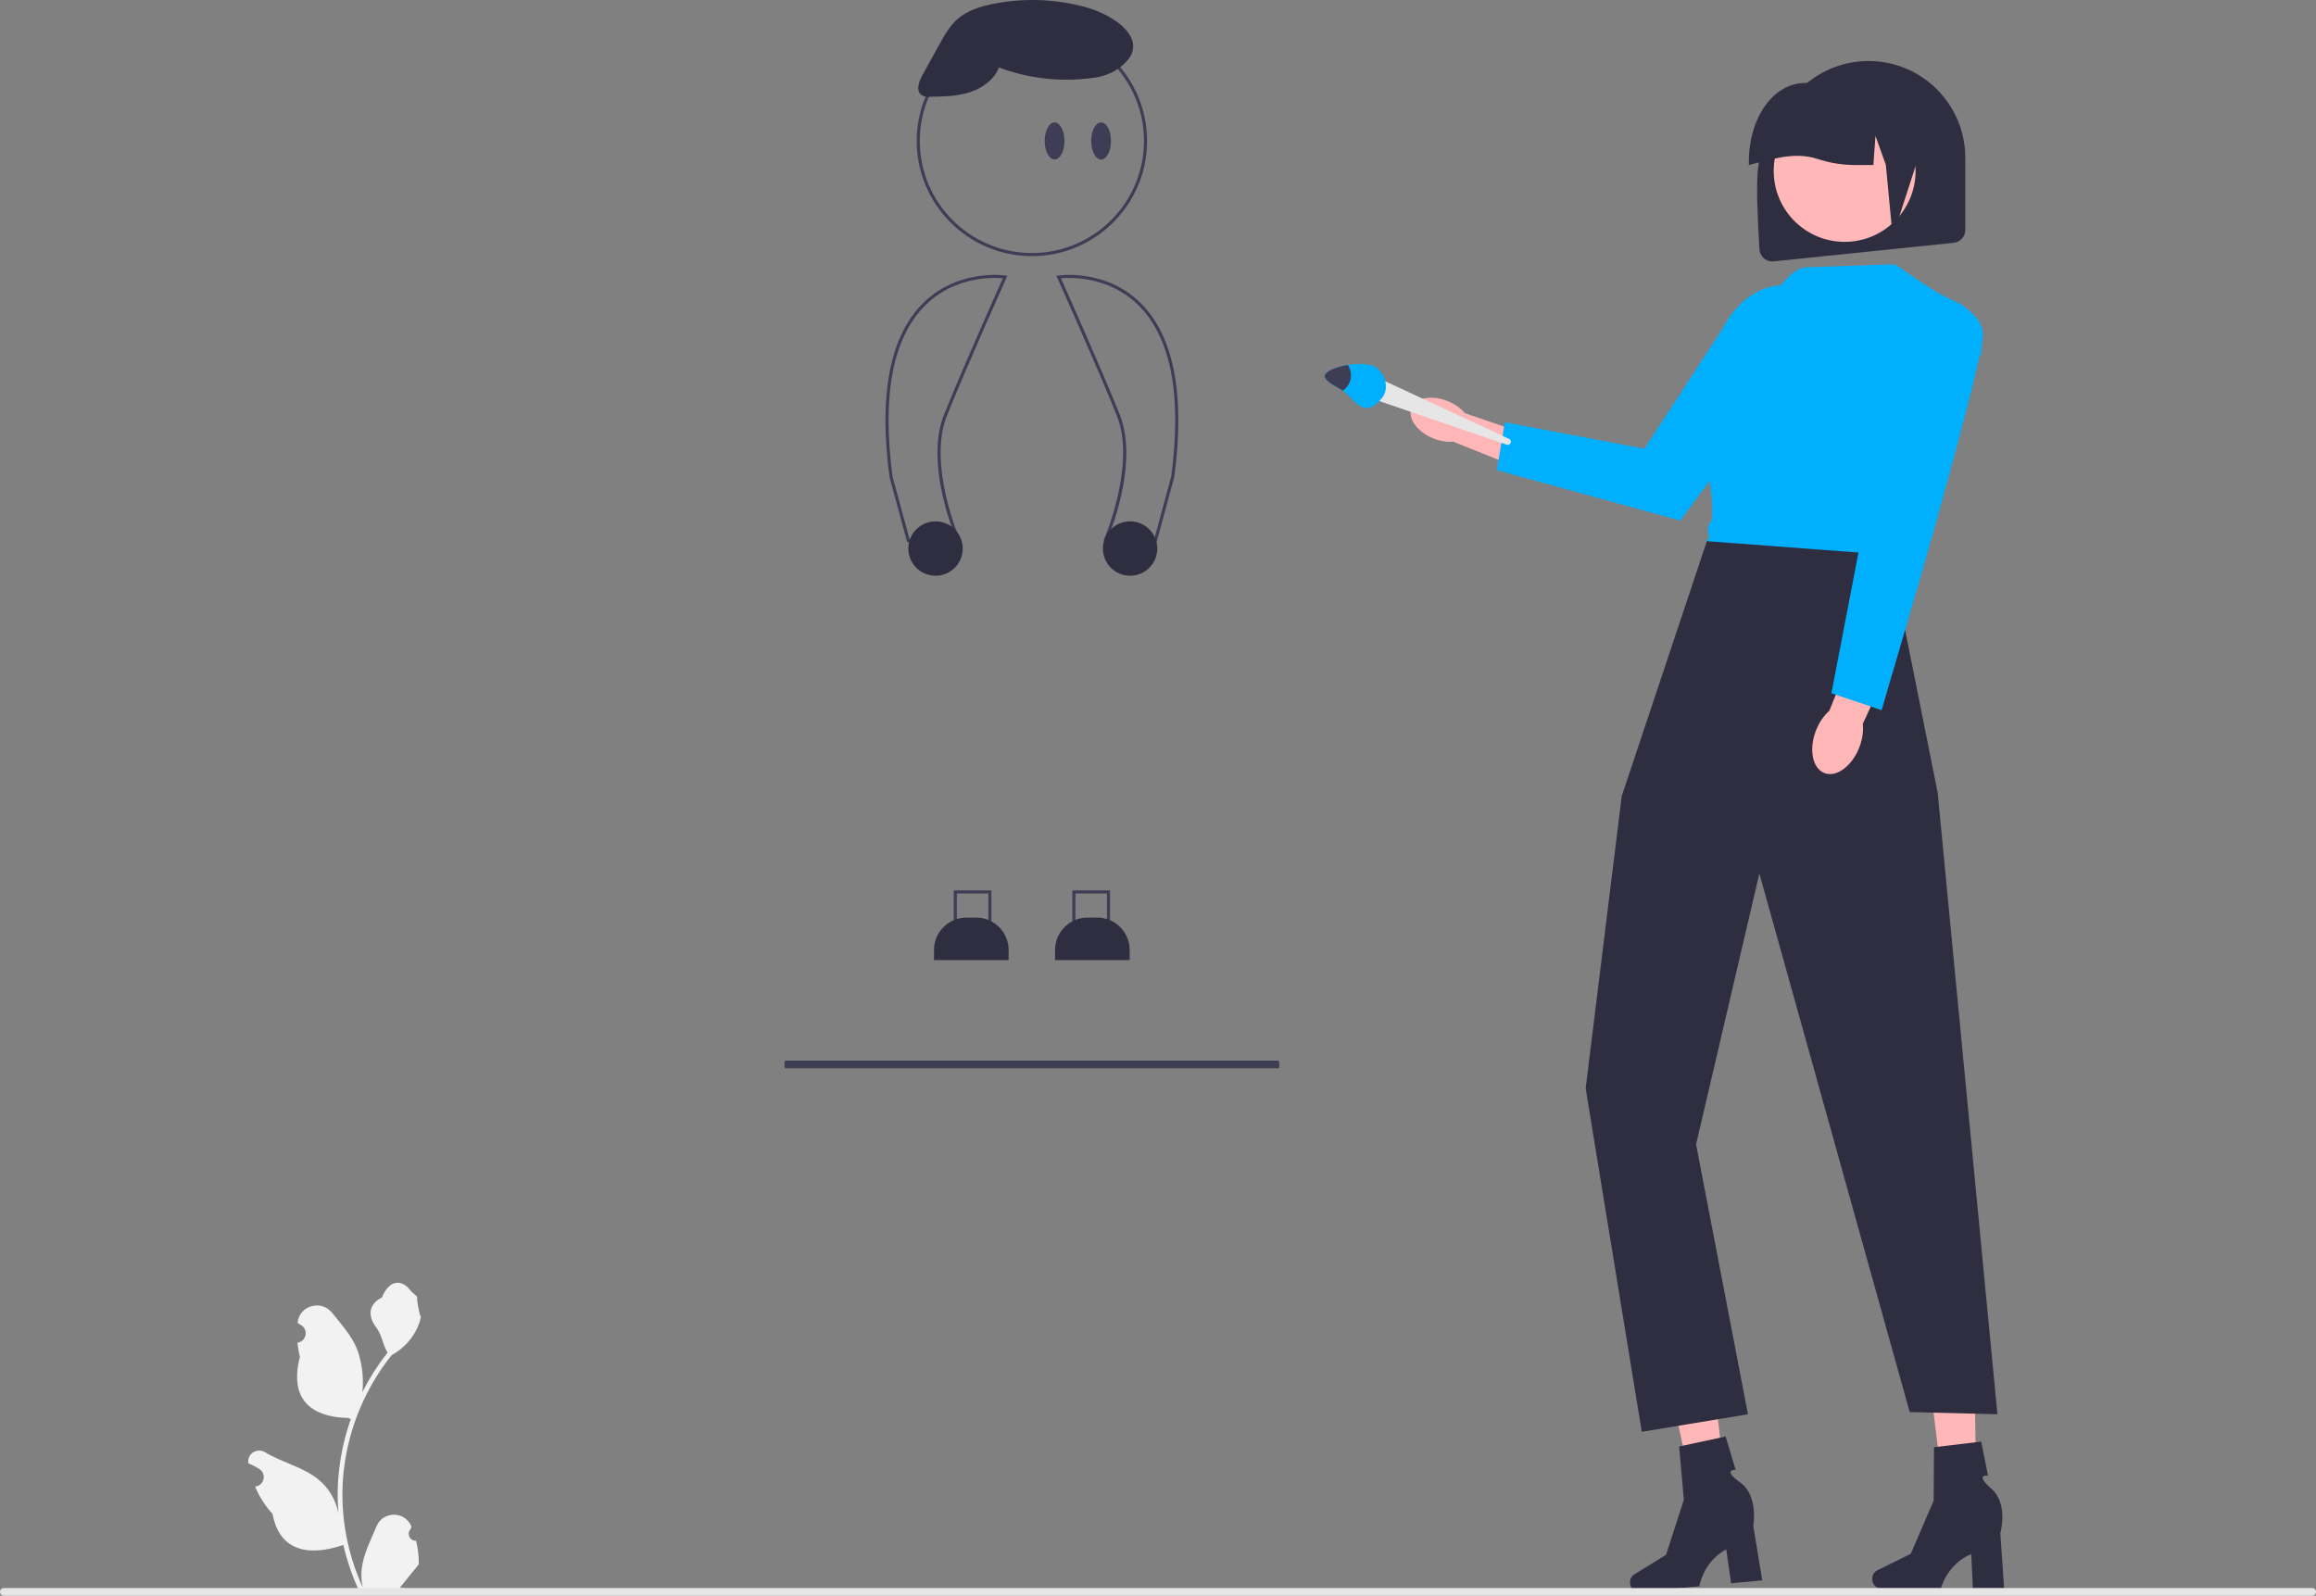 <svg xmlns="http://www.w3.org/2000/svg" width="748.775" height="515.969" viewBox="0 0 748.775 515.969" xmlns:xlink="http://www.w3.org/1999/xlink"><rect x="0" y="0" width="748.775" height="515.969" fill="#808080" stroke="none"/><path d="M134.516,498.182c-2.066,.129-3.208-2.437-1.645-3.933l.155-.618c-.02-.05-.041-.099-.062-.148-2.089-4.982-9.17-4.947-11.241,.042-1.839,4.428-4.179,8.864-4.756,13.546-.258,2.067-.142,4.172,.316,6.2-4.308-9.411-6.575-19.687-6.575-30.021,0-2.597,.142-5.193,.433-7.783,.239-2.119,.568-4.224,.995-6.31,2.306-11.277,7.299-22.018,14.5-30.99,3.462-1.892,6.349-4.851,8.093-8.397,.626-1.279,1.117-2.655,1.35-4.056-.394,.052-1.486-5.949-1.188-6.317-.549-.833-1.532-1.247-2.131-2.06-2.982-4.043-7.091-3.337-9.236,2.157-4.582,2.313-4.627,6.148-1.815,9.837,1.789,2.347,2.035,5.522,3.604,8.035-.162,.207-.329,.407-.491,.614-2.961,3.798-5.522,7.88-7.681,12.169,.61-4.766-.291-10.508-1.826-14.21-1.748-4.217-5.025-7.769-7.91-11.415-3.466-4.379-10.573-2.468-11.184,3.083-.006,.054-.012,.107-.017,.161,.429,.242,.848,.499,1.259,.77,2.339,1.547,1.531,5.174-1.241,5.602l-.063,.01c.155,1.544,.42,3.074,.807,4.579-3.702,14.316,4.29,19.53,15.701,19.764,.252,.129,.497,.258,.749,.381-1.156,3.255-2.08,6.594-2.764,9.979-.614,2.99-1.04,6.013-1.279,9.049-.297,3.83-.271,7.68,.052,11.503l-.019-.136c-.82-4.211-3.107-8.145-6.427-10.87-4.946-4.063-11.933-5.559-17.268-8.824-2.568-1.572-5.859,.459-5.411,3.437l.022,.143c.794,.323,1.569,.698,2.319,1.117,.429,.242,.848,.499,1.259,.77,2.339,1.547,1.531,5.174-1.241,5.602l-.063,.01c-.045,.006-.084,.013-.129,.019,1.363,3.236,3.262,6.239,5.639,8.829,2.315,12.497,12.256,13.683,22.89,10.044h.006c1.163,5.064,2.861,10.011,5.044,14.726h18.02c.065-.2,.123-.407,.181-.607-1.666,.103-3.346,.006-4.986-.297,1.337-1.641,2.674-3.294,4.011-4.935,.032-.032,.058-.065,.084-.097,.678-.84,1.363-1.673,2.041-2.512l0-.001c.042-2.578-.267-5.147-.879-7.64l-.001-0-0-0Z" fill="#f2f2f2"/><g><polygon points="639.139 489.97 629.278 490.202 623.782 445.902 638.333 445.558 639.139 489.97" fill="#ffb7b7"/><path d="M605.308,510.542h0c0,1.666,1.182,3.016,2.64,3.016h19.572s1.926-7.742,9.779-11.074l.542,11.074h10.097l-1.223-17.807s2.701-9.527-2.908-14.397c-5.609-4.87-1.066-4.192-1.066-4.192l-2.207-11.021-15.257,1.794-.112,17.301-7.404,17.173-10.86,5.365c-.967,.477-1.592,1.565-1.592,2.768l-0,0Z" fill="#2f2e41"/></g><g><polygon points="558.752 488.337 548.957 489.497 539.314 445.912 553.768 444.198 558.752 488.337" fill="#ffb7b7"/><path d="M527.009,512.003h0c.157,1.658,1.461,2.891,2.913,2.754l19.485-1.843s1.188-7.889,8.693-11.946l1.583,10.974,10.052-.951-2.895-17.613s1.792-9.739-4.251-14.059c-6.043-4.32-1.456-4.073-1.456-4.073l-3.235-10.764-15.021,3.223,1.518,17.234-5.754,17.794-10.307,6.364c-.917,.566-1.438,1.708-1.325,2.906h0l-0-0Z" fill="#2f2e41"/></g><path id="b-60" d="M568.824,80.353c-1.147-19.461-1.688-36.56,4-29.344,0-17.276,14.005-31.28,31.28-31.28s31.281,14.005,31.281,31.28v23.344c-.004,2.318-1.882,4.196-4.2,4.2l-58.159,6c-2.319-.003-4.198-1.881-4.202-4.2Z" fill="#2f2e41"/><circle id="c" cx="596.385" cy="55.267" r="22.934" fill="#ffb7b7"/><path id="d-61" d="M565.424,52.876c-.313-16.402,10.391-30.531,24.744-24.744h4.669c13.659,.015,24.729,11.085,24.744,24.744l-7.67,23.732-2.197-23.265-3.365-9.423-.673,9.423h-5.1c-4.392,.114-8.759-.584-12.937-1.943-7.64-2.484-14.894,.173-22.215,1.943v-.467Z" fill="#2f2e41"/><path id="e-62" d="M609.758,181.308l-58.392-2.222c.409-2.113,.192-5.194,1.406-5.369-1.7-4.28,.67-4.321,.765-6.515,.369-8.471-1.6-17.265-5.436-26.316-2.517-6.992-2.558-13-.121-17.844,2.096-3.982,5.618-7.025,9.861-8.523l12.777-15.432c3.328-4.016,8.237-12.684,13.453-12.651l28-1c.8-.481,10.632,7.974,20.205,12.122,10.383,4.5,8.241,16.796,8.215,16.953l-.024,.147-.114,.1-22.082,18.6-6.968,39.242c.699,2.026,.521,3.547-.785,4.419,1.878,1.389,.588,2.838-.762,4.289l-0-0v0Z" fill="#00b0ff"/><path id="f-63" d="M551.835,174.981l-27.518,82.413-11.67,94.501,18.153,111.075,34.324-5.683-16.776-87.264,20.465-87.576,48.6,174.133,28.366,.707-19.311-200.95-15.397-76.901-59.237-4.455v0h-0Z" fill="#2f2e41"/><path id="g-64" d="M1.247,515.969H747.528c.689,0,1.247-.558,1.247-1.247s-.558-1.247-1.247-1.247H1.247c-.689,0-1.247,.558-1.247,1.247s.558,1.247,1.247,1.247h0Z" fill="#e6e6e6"/><path d="M320.534,304.08h-12.18v-16.18h12.18v16.18Zm-11.18-1h10.18v-14.18h-10.18v14.18Z" fill="#3f3d56"/><path d="M358.874,304.08h-12.18v-16.18h12.18v16.18Zm-11.18-1h10.18v-14.18h-10.18v14.18Z" fill="#3f3d56"/><path d="M333.614,82.822c-20.534,0-37.24-16.706-37.24-37.24s16.706-37.24,37.24-37.24,37.24,16.706,37.24,37.24-16.706,37.24-37.24,37.24Zm0-73.48c-19.983,0-36.24,16.257-36.24,36.24s16.257,36.24,36.24,36.24,36.24-16.257,36.24-36.24-16.257-36.24-36.24-36.24Z" fill="#3f3d56"/><path id="h-65" d="M360.181,23.036c-2.173,1.192-4.566,1.928-7.033,2.164-10.184,1.393-20.554,.229-30.176-3.387-1.58,3.993-5.41,6.741-9.511,8.039-4.101,1.298-8.45,1.363-12.746,1.428-.944,.106-1.898-.074-2.737-.519-1.915-1.288-.985-4.252,.13-6.265l5.54-10.041c1.634-2.965,3.322-5.994,5.853-8.234,3.181-2.813,7.4-4.133,11.555-4.966,9.833-1.958,19.986-1.621,29.668,.985,10.355,2.716,23.653,12.215,9.457,20.796Z" fill="#2f2e41"/><ellipse id="i" cx="355.984" cy="45.582" rx="3.2" ry="5.99" fill="#3f3d56"/><ellipse id="j" cx="340.952" cy="45.582" rx="3.2" ry="5.99" fill="#3f3d56"/><path d="M293.296,175.336l-5.694-20.995c-3.587-26.858,.126-45.85,11.025-56.512,11.227-10.983,26.274-8.785,26.425-8.763l.648,.101-.269,.598c-.129,.287-12.989,28.913-19.291,44.661-6.231,15.566,3.892,39.317,3.995,39.555l.289,.669-17.126,.685v0Zm28.337-85.467c-4.944,0-14.575,1.103-22.318,8.685-10.653,10.432-14.265,29.135-10.736,55.59l5.473,20.16,14.884-.595c-1.66-4.072-9.591-25.002-3.726-39.655,5.792-14.469,17.104-39.781,19.028-44.074-.56-.052-1.457-.111-2.604-.111Z" fill="#3f3d56"/><path d="M373.933,175.336l-17.126-.685,.289-.669c.103-.238,10.223-23.995,3.995-39.556-6.303-15.748-19.163-44.374-19.292-44.661l-.269-.598,.648-.101c.152-.023,15.199-2.22,26.425,8.763,10.898,10.662,14.612,29.654,11.038,56.447l-5.707,21.06v-0Zm-15.64-1.626l14.883,.595,5.486-20.225c3.516-26.39-.096-45.094-10.749-55.525-9.54-9.343-21.949-8.85-24.922-8.574,1.924,4.292,13.237,29.605,19.028,44.074,5.865,14.653-2.066,35.583-3.726,39.655Z" fill="#3f3d56"/><circle id="k" cx="302.464" cy="177.371" r="8.79" fill="#2f2e41"/><circle id="l" cx="365.364" cy="177.371" r="8.79" fill="#2f2e41"/><path d="M326.094,310.431h-24.13v-3.24c0-5.79,4.71-10.5,10.5-10.5h3.13c5.79,0,10.5,4.71,10.5,10.5v3.24Z" fill="#2f2e41"/><path d="M365.234,310.431h-24.13v-3.24c0-5.79,4.71-10.5,10.5-10.5h3.13c5.79,0,10.5,4.71,10.5,10.5v3.24Z" fill="#2f2e41"/><path id="m-66" d="M253.88,345.424h159.468c.147,0,.266-.558,.266-1.247s-.119-1.247-.266-1.247H253.88c-.147,0-.266,.558-.266,1.247s.119,1.247,.266,1.247Z" fill="#3f3d56"/><g><path d="M601.125,241.667c-2.365,6.085-7.421,9.797-11.293,8.292-3.872-1.505-5.094-7.658-2.729-13.742,1.035-2.663,2.586-4.872,4.328-6.388l10.345-25.656,11.937,5.111-11.465,24.75c.261,2.294-.087,4.97-1.122,7.634h0Z" fill="#ffb6b6"/><path d="M616.089,92.278s26.251,4.832,24.958,16.846c-1.293,12.014-20.235,77.893-20.235,77.893l-12.483,42.603-16.219-5.471,12.02-62.516,11.96-69.354Z" fill="#00b0ff"/></g><path d="M468.2,129.75c2.268,.941,4.136,2.317,5.404,3.842l22.173,7.601-3.925,10.445-22.069-8.835c-1.976,.179-4.268-.171-6.537-1.113-5.181-2.15-8.273-6.566-6.904-9.863,1.368-3.297,6.678-4.227,11.859-2.077h0Z" fill="#ffb6b6"/><path d="M593.81,100.054l0,0-50.583,68.279-59.294-16.327,2.578-15.468,45.15,8.551,25.189-38.724c8.225-15.899,24.436-19.101,36.96-6.311Z" fill="#00b0ff"/><path id="n-67" d="M444.744,121.832l43.161,20.085c.506,.24,.721,.845,.481,1.351-.22,.463-.75,.689-1.237,.527l-43.562-14.909,1.157-7.054Z" fill="#e6e6e6"/><path d="M445.128,118.998c3.179,2.652,3.894,7.039,1.594,9.796-2.3,2.757-4.823,4.441-8.003,1.788-2.303-1.922-3.063-3.337-4.573-4.259-2.93-1.78-7.054-3.659-5.535-5.478,1.063-1.275,3.986-2.327,7.149-2.839,3.667-.587,7.657-.436,9.369,.993h-0Z" fill="#00b0ff"/><path d="M435.759,118.005c1.458,2.155,1.383,5.101-.366,7.197-.372,.445-.785,.816-1.248,1.121-2.93-1.78-7.054-3.659-5.535-5.478,1.063-1.275,3.986-2.327,7.149-2.839h-0Z" fill="#3f3d56"/></svg>
